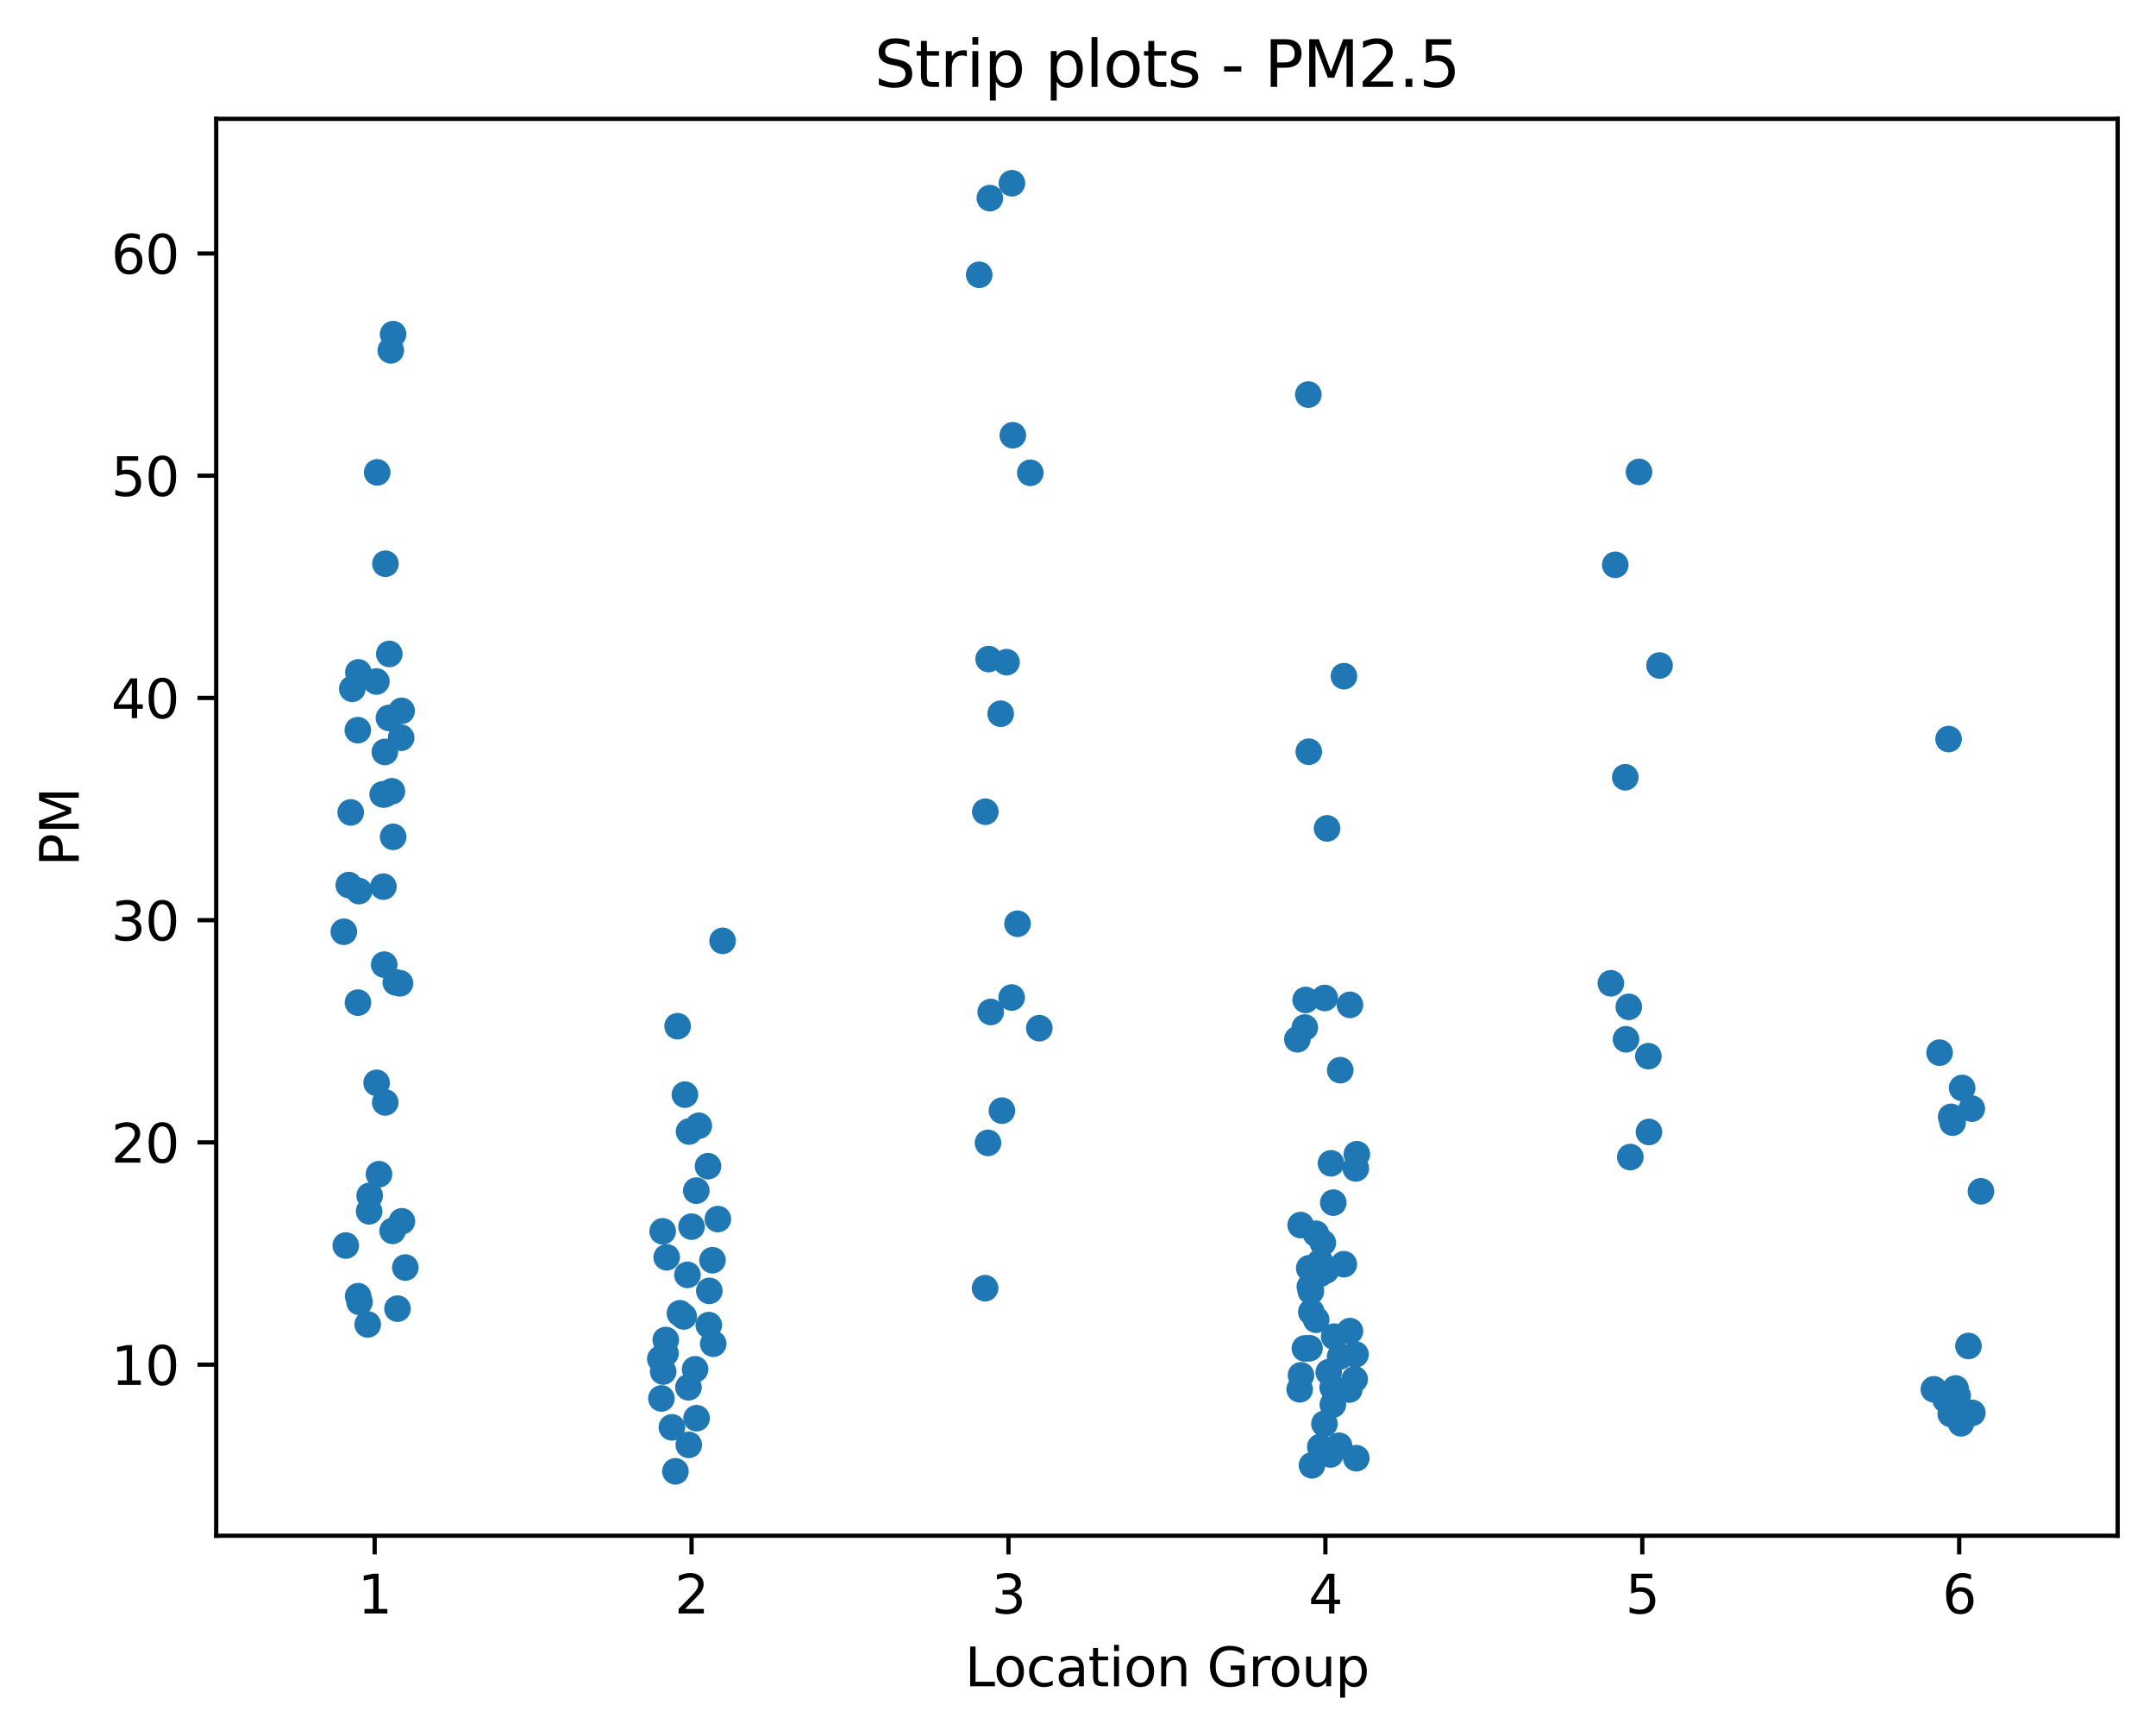 <?xml version="1.0" encoding="utf-8" standalone="no"?>
<!DOCTYPE svg PUBLIC "-//W3C//DTD SVG 1.1//EN"
  "http://www.w3.org/Graphics/SVG/1.1/DTD/svg11.dtd">
<svg xmlns:xlink="http://www.w3.org/1999/xlink" width="404.923pt" height="325.986pt" viewBox="0 0 404.923 325.986" xmlns="http://www.w3.org/2000/svg" version="1.1">
 <defs>
  <style type="text/css">*{stroke-linejoin: round; stroke-linecap: butt}</style>
 </defs>
 <g id="figure_1">
  <g id="patch_1">
   <path d="M 0 325.986 
L 404.923 325.986 
L 404.923 0 
L 0 0 
L 0 325.986 
z
" style="fill: none"/>
  </g>
  <g id="axes_1">
   <g id="patch_2">
    <path d="M 40.603 288.43 
L 397.723 288.43 
L 397.723 22.318 
L 40.603 22.318 
L 40.603 288.43 
z
" style="fill: none"/>
   </g>
   <g id="matplotlib.axis_1">
    <g id="xtick_1">
     <g id="line2d_1">
      <defs>
       <path id="m921c2cd2c7" d="M 0 0 
L 0 3.5 
" style="stroke: #000000; stroke-width: 0.8"/>
      </defs>
      <g>
       <use xlink:href="#m921c2cd2c7" x="70.363" y="288.43" style="stroke: #000000; stroke-width: 0.8"/>
      </g>
     </g>
     <g id="text_1">
      <!-- 1 -->
      <g transform="translate(67.182 303.029) scale(0.1 -0.1)">
       <defs>
        <path id="DejaVuSans-31" d="M 794 531 
L 1825 531 
L 1825 4091 
L 703 3866 
L 703 4441 
L 1819 4666 
L 2450 4666 
L 2450 531 
L 3481 531 
L 3481 0 
L 794 0 
L 794 531 
z
" transform="scale(0.016)"/>
       </defs>
       <use xlink:href="#DejaVuSans-31"/>
      </g>
     </g>
    </g>
    <g id="xtick_2">
     <g id="line2d_2">
      <g>
       <use xlink:href="#m921c2cd2c7" x="129.883" y="288.43" style="stroke: #000000; stroke-width: 0.8"/>
      </g>
     </g>
     <g id="text_2">
      <!-- 2 -->
      <g transform="translate(126.702 303.029) scale(0.1 -0.1)">
       <defs>
        <path id="DejaVuSans-32" d="M 1228 531 
L 3431 531 
L 3431 0 
L 469 0 
L 469 531 
Q 828 903 1448 1529 
Q 2069 2156 2228 2338 
Q 2531 2678 2651 2914 
Q 2772 3150 2772 3378 
Q 2772 3750 2511 3984 
Q 2250 4219 1831 4219 
Q 1534 4219 1204 4116 
Q 875 4013 500 3803 
L 500 4441 
Q 881 4594 1212 4672 
Q 1544 4750 1819 4750 
Q 2544 4750 2975 4387 
Q 3406 4025 3406 3419 
Q 3406 3131 3298 2873 
Q 3191 2616 2906 2266 
Q 2828 2175 2409 1742 
Q 1991 1309 1228 531 
z
" transform="scale(0.016)"/>
       </defs>
       <use xlink:href="#DejaVuSans-32"/>
      </g>
     </g>
    </g>
    <g id="xtick_3">
     <g id="line2d_3">
      <g>
       <use xlink:href="#m921c2cd2c7" x="189.403" y="288.43" style="stroke: #000000; stroke-width: 0.8"/>
      </g>
     </g>
     <g id="text_3">
      <!-- 3 -->
      <g transform="translate(186.222 303.029) scale(0.1 -0.1)">
       <defs>
        <path id="DejaVuSans-33" d="M 2597 2516 
Q 3050 2419 3304 2112 
Q 3559 1806 3559 1356 
Q 3559 666 3084 287 
Q 2609 -91 1734 -91 
Q 1441 -91 1130 -33 
Q 819 25 488 141 
L 488 750 
Q 750 597 1062 519 
Q 1375 441 1716 441 
Q 2309 441 2620 675 
Q 2931 909 2931 1356 
Q 2931 1769 2642 2001 
Q 2353 2234 1838 2234 
L 1294 2234 
L 1294 2753 
L 1863 2753 
Q 2328 2753 2575 2939 
Q 2822 3125 2822 3475 
Q 2822 3834 2567 4026 
Q 2313 4219 1838 4219 
Q 1578 4219 1281 4162 
Q 984 4106 628 3988 
L 628 4550 
Q 988 4650 1302 4700 
Q 1616 4750 1894 4750 
Q 2613 4750 3031 4423 
Q 3450 4097 3450 3541 
Q 3450 3153 3228 2886 
Q 3006 2619 2597 2516 
z
" transform="scale(0.016)"/>
       </defs>
       <use xlink:href="#DejaVuSans-33"/>
      </g>
     </g>
    </g>
    <g id="xtick_4">
     <g id="line2d_4">
      <g>
       <use xlink:href="#m921c2cd2c7" x="248.923" y="288.43" style="stroke: #000000; stroke-width: 0.8"/>
      </g>
     </g>
     <g id="text_4">
      <!-- 4 -->
      <g transform="translate(245.742 303.029) scale(0.1 -0.1)">
       <defs>
        <path id="DejaVuSans-34" d="M 2419 4116 
L 825 1625 
L 2419 1625 
L 2419 4116 
z
M 2253 4666 
L 3047 4666 
L 3047 1625 
L 3713 1625 
L 3713 1100 
L 3047 1100 
L 3047 0 
L 2419 0 
L 2419 1100 
L 313 1100 
L 313 1709 
L 2253 4666 
z
" transform="scale(0.016)"/>
       </defs>
       <use xlink:href="#DejaVuSans-34"/>
      </g>
     </g>
    </g>
    <g id="xtick_5">
     <g id="line2d_5">
      <g>
       <use xlink:href="#m921c2cd2c7" x="308.443" y="288.43" style="stroke: #000000; stroke-width: 0.8"/>
      </g>
     </g>
     <g id="text_5">
      <!-- 5 -->
      <g transform="translate(305.262 303.029) scale(0.1 -0.1)">
       <defs>
        <path id="DejaVuSans-35" d="M 691 4666 
L 3169 4666 
L 3169 4134 
L 1269 4134 
L 1269 2991 
Q 1406 3038 1543 3061 
Q 1681 3084 1819 3084 
Q 2600 3084 3056 2656 
Q 3513 2228 3513 1497 
Q 3513 744 3044 326 
Q 2575 -91 1722 -91 
Q 1428 -91 1123 -41 
Q 819 9 494 109 
L 494 744 
Q 775 591 1075 516 
Q 1375 441 1709 441 
Q 2250 441 2565 725 
Q 2881 1009 2881 1497 
Q 2881 1984 2565 2268 
Q 2250 2553 1709 2553 
Q 1456 2553 1204 2497 
Q 953 2441 691 2322 
L 691 4666 
z
" transform="scale(0.016)"/>
       </defs>
       <use xlink:href="#DejaVuSans-35"/>
      </g>
     </g>
    </g>
    <g id="xtick_6">
     <g id="line2d_6">
      <g>
       <use xlink:href="#m921c2cd2c7" x="367.963" y="288.43" style="stroke: #000000; stroke-width: 0.8"/>
      </g>
     </g>
     <g id="text_6">
      <!-- 6 -->
      <g transform="translate(364.782 303.029) scale(0.1 -0.1)">
       <defs>
        <path id="DejaVuSans-36" d="M 2113 2584 
Q 1688 2584 1439 2293 
Q 1191 2003 1191 1497 
Q 1191 994 1439 701 
Q 1688 409 2113 409 
Q 2538 409 2786 701 
Q 3034 994 3034 1497 
Q 3034 2003 2786 2293 
Q 2538 2584 2113 2584 
z
M 3366 4563 
L 3366 3988 
Q 3128 4100 2886 4159 
Q 2644 4219 2406 4219 
Q 1781 4219 1451 3797 
Q 1122 3375 1075 2522 
Q 1259 2794 1537 2939 
Q 1816 3084 2150 3084 
Q 2853 3084 3261 2657 
Q 3669 2231 3669 1497 
Q 3669 778 3244 343 
Q 2819 -91 2113 -91 
Q 1303 -91 875 529 
Q 447 1150 447 2328 
Q 447 3434 972 4092 
Q 1497 4750 2381 4750 
Q 2619 4750 2861 4703 
Q 3103 4656 3366 4563 
z
" transform="scale(0.016)"/>
       </defs>
       <use xlink:href="#DejaVuSans-36"/>
      </g>
     </g>
    </g>
    <g id="text_7">
     <!-- Location Group -->
     <g transform="translate(181.206 316.707) scale(0.1 -0.1)">
      <defs>
       <path id="DejaVuSans-4c" d="M 628 4666 
L 1259 4666 
L 1259 531 
L 3531 531 
L 3531 0 
L 628 0 
L 628 4666 
z
" transform="scale(0.016)"/>
       <path id="DejaVuSans-6f" d="M 1959 3097 
Q 1497 3097 1228 2736 
Q 959 2375 959 1747 
Q 959 1119 1226 758 
Q 1494 397 1959 397 
Q 2419 397 2687 759 
Q 2956 1122 2956 1747 
Q 2956 2369 2687 2733 
Q 2419 3097 1959 3097 
z
M 1959 3584 
Q 2709 3584 3137 3096 
Q 3566 2609 3566 1747 
Q 3566 888 3137 398 
Q 2709 -91 1959 -91 
Q 1206 -91 779 398 
Q 353 888 353 1747 
Q 353 2609 779 3096 
Q 1206 3584 1959 3584 
z
" transform="scale(0.016)"/>
       <path id="DejaVuSans-63" d="M 3122 3366 
L 3122 2828 
Q 2878 2963 2633 3030 
Q 2388 3097 2138 3097 
Q 1578 3097 1268 2742 
Q 959 2388 959 1747 
Q 959 1106 1268 751 
Q 1578 397 2138 397 
Q 2388 397 2633 464 
Q 2878 531 3122 666 
L 3122 134 
Q 2881 22 2623 -34 
Q 2366 -91 2075 -91 
Q 1284 -91 818 406 
Q 353 903 353 1747 
Q 353 2603 823 3093 
Q 1294 3584 2113 3584 
Q 2378 3584 2631 3529 
Q 2884 3475 3122 3366 
z
" transform="scale(0.016)"/>
       <path id="DejaVuSans-61" d="M 2194 1759 
Q 1497 1759 1228 1600 
Q 959 1441 959 1056 
Q 959 750 1161 570 
Q 1363 391 1709 391 
Q 2188 391 2477 730 
Q 2766 1069 2766 1631 
L 2766 1759 
L 2194 1759 
z
M 3341 1997 
L 3341 0 
L 2766 0 
L 2766 531 
Q 2569 213 2275 61 
Q 1981 -91 1556 -91 
Q 1019 -91 701 211 
Q 384 513 384 1019 
Q 384 1609 779 1909 
Q 1175 2209 1959 2209 
L 2766 2209 
L 2766 2266 
Q 2766 2663 2505 2880 
Q 2244 3097 1772 3097 
Q 1472 3097 1187 3025 
Q 903 2953 641 2809 
L 641 3341 
Q 956 3463 1253 3523 
Q 1550 3584 1831 3584 
Q 2591 3584 2966 3190 
Q 3341 2797 3341 1997 
z
" transform="scale(0.016)"/>
       <path id="DejaVuSans-74" d="M 1172 4494 
L 1172 3500 
L 2356 3500 
L 2356 3053 
L 1172 3053 
L 1172 1153 
Q 1172 725 1289 603 
Q 1406 481 1766 481 
L 2356 481 
L 2356 0 
L 1766 0 
Q 1100 0 847 248 
Q 594 497 594 1153 
L 594 3053 
L 172 3053 
L 172 3500 
L 594 3500 
L 594 4494 
L 1172 4494 
z
" transform="scale(0.016)"/>
       <path id="DejaVuSans-69" d="M 603 3500 
L 1178 3500 
L 1178 0 
L 603 0 
L 603 3500 
z
M 603 4863 
L 1178 4863 
L 1178 4134 
L 603 4134 
L 603 4863 
z
" transform="scale(0.016)"/>
       <path id="DejaVuSans-6e" d="M 3513 2113 
L 3513 0 
L 2938 0 
L 2938 2094 
Q 2938 2591 2744 2837 
Q 2550 3084 2163 3084 
Q 1697 3084 1428 2787 
Q 1159 2491 1159 1978 
L 1159 0 
L 581 0 
L 581 3500 
L 1159 3500 
L 1159 2956 
Q 1366 3272 1645 3428 
Q 1925 3584 2291 3584 
Q 2894 3584 3203 3211 
Q 3513 2838 3513 2113 
z
" transform="scale(0.016)"/>
       <path id="DejaVuSans-20" transform="scale(0.016)"/>
       <path id="DejaVuSans-47" d="M 3809 666 
L 3809 1919 
L 2778 1919 
L 2778 2438 
L 4434 2438 
L 4434 434 
Q 4069 175 3628 42 
Q 3188 -91 2688 -91 
Q 1594 -91 976 548 
Q 359 1188 359 2328 
Q 359 3472 976 4111 
Q 1594 4750 2688 4750 
Q 3144 4750 3555 4637 
Q 3966 4525 4313 4306 
L 4313 3634 
Q 3963 3931 3569 4081 
Q 3175 4231 2741 4231 
Q 1884 4231 1454 3753 
Q 1025 3275 1025 2328 
Q 1025 1384 1454 906 
Q 1884 428 2741 428 
Q 3075 428 3337 486 
Q 3600 544 3809 666 
z
" transform="scale(0.016)"/>
       <path id="DejaVuSans-72" d="M 2631 2963 
Q 2534 3019 2420 3045 
Q 2306 3072 2169 3072 
Q 1681 3072 1420 2755 
Q 1159 2438 1159 1844 
L 1159 0 
L 581 0 
L 581 3500 
L 1159 3500 
L 1159 2956 
Q 1341 3275 1631 3429 
Q 1922 3584 2338 3584 
Q 2397 3584 2469 3576 
Q 2541 3569 2628 3553 
L 2631 2963 
z
" transform="scale(0.016)"/>
       <path id="DejaVuSans-75" d="M 544 1381 
L 544 3500 
L 1119 3500 
L 1119 1403 
Q 1119 906 1312 657 
Q 1506 409 1894 409 
Q 2359 409 2629 706 
Q 2900 1003 2900 1516 
L 2900 3500 
L 3475 3500 
L 3475 0 
L 2900 0 
L 2900 538 
Q 2691 219 2414 64 
Q 2138 -91 1772 -91 
Q 1169 -91 856 284 
Q 544 659 544 1381 
z
M 1991 3584 
L 1991 3584 
z
" transform="scale(0.016)"/>
       <path id="DejaVuSans-70" d="M 1159 525 
L 1159 -1331 
L 581 -1331 
L 581 3500 
L 1159 3500 
L 1159 2969 
Q 1341 3281 1617 3432 
Q 1894 3584 2278 3584 
Q 2916 3584 3314 3078 
Q 3713 2572 3713 1747 
Q 3713 922 3314 415 
Q 2916 -91 2278 -91 
Q 1894 -91 1617 61 
Q 1341 213 1159 525 
z
M 3116 1747 
Q 3116 2381 2855 2742 
Q 2594 3103 2138 3103 
Q 1681 3103 1420 2742 
Q 1159 2381 1159 1747 
Q 1159 1113 1420 752 
Q 1681 391 2138 391 
Q 2594 391 2855 752 
Q 3116 1113 3116 1747 
z
" transform="scale(0.016)"/>
      </defs>
      <use xlink:href="#DejaVuSans-4c"/>
      <use xlink:href="#DejaVuSans-6f" x="53.963"/>
      <use xlink:href="#DejaVuSans-63" x="115.145"/>
      <use xlink:href="#DejaVuSans-61" x="170.125"/>
      <use xlink:href="#DejaVuSans-74" x="231.404"/>
      <use xlink:href="#DejaVuSans-69" x="270.613"/>
      <use xlink:href="#DejaVuSans-6f" x="298.396"/>
      <use xlink:href="#DejaVuSans-6e" x="359.578"/>
      <use xlink:href="#DejaVuSans-20" x="422.957"/>
      <use xlink:href="#DejaVuSans-47" x="454.744"/>
      <use xlink:href="#DejaVuSans-72" x="532.234"/>
      <use xlink:href="#DejaVuSans-6f" x="571.098"/>
      <use xlink:href="#DejaVuSans-75" x="632.279"/>
      <use xlink:href="#DejaVuSans-70" x="695.658"/>
     </g>
    </g>
   </g>
   <g id="matplotlib.axis_2">
    <g id="ytick_1">
     <g id="line2d_7">
      <defs>
       <path id="m9e702969f1" d="M 0 0 
L -3.5 0 
" style="stroke: #000000; stroke-width: 0.8"/>
      </defs>
      <g>
       <use xlink:href="#m9e702969f1" x="40.603" y="256.299" style="stroke: #000000; stroke-width: 0.8"/>
      </g>
     </g>
     <g id="text_8">
      <!-- 10 -->
      <g transform="translate(20.878 260.099) scale(0.1 -0.1)">
       <defs>
        <path id="DejaVuSans-30" d="M 2034 4250 
Q 1547 4250 1301 3770 
Q 1056 3291 1056 2328 
Q 1056 1369 1301 889 
Q 1547 409 2034 409 
Q 2525 409 2770 889 
Q 3016 1369 3016 2328 
Q 3016 3291 2770 3770 
Q 2525 4250 2034 4250 
z
M 2034 4750 
Q 2819 4750 3233 4129 
Q 3647 3509 3647 2328 
Q 3647 1150 3233 529 
Q 2819 -91 2034 -91 
Q 1250 -91 836 529 
Q 422 1150 422 2328 
Q 422 3509 836 4129 
Q 1250 4750 2034 4750 
z
" transform="scale(0.016)"/>
       </defs>
       <use xlink:href="#DejaVuSans-31"/>
       <use xlink:href="#DejaVuSans-30" x="63.623"/>
      </g>
     </g>
    </g>
    <g id="ytick_2">
     <g id="line2d_8">
      <g>
       <use xlink:href="#m9e702969f1" x="40.603" y="214.56" style="stroke: #000000; stroke-width: 0.8"/>
      </g>
     </g>
     <g id="text_9">
      <!-- 20 -->
      <g transform="translate(20.878 218.359) scale(0.1 -0.1)">
       <use xlink:href="#DejaVuSans-32"/>
       <use xlink:href="#DejaVuSans-30" x="63.623"/>
      </g>
     </g>
    </g>
    <g id="ytick_3">
     <g id="line2d_9">
      <g>
       <use xlink:href="#m9e702969f1" x="40.603" y="172.821" style="stroke: #000000; stroke-width: 0.8"/>
      </g>
     </g>
     <g id="text_10">
      <!-- 30 -->
      <g transform="translate(20.878 176.62) scale(0.1 -0.1)">
       <use xlink:href="#DejaVuSans-33"/>
       <use xlink:href="#DejaVuSans-30" x="63.623"/>
      </g>
     </g>
    </g>
    <g id="ytick_4">
     <g id="line2d_10">
      <g>
       <use xlink:href="#m9e702969f1" x="40.603" y="131.082" style="stroke: #000000; stroke-width: 0.8"/>
      </g>
     </g>
     <g id="text_11">
      <!-- 40 -->
      <g transform="translate(20.878 134.881) scale(0.1 -0.1)">
       <use xlink:href="#DejaVuSans-34"/>
       <use xlink:href="#DejaVuSans-30" x="63.623"/>
      </g>
     </g>
    </g>
    <g id="ytick_5">
     <g id="line2d_11">
      <g>
       <use xlink:href="#m9e702969f1" x="40.603" y="89.343" style="stroke: #000000; stroke-width: 0.8"/>
      </g>
     </g>
     <g id="text_12">
      <!-- 50 -->
      <g transform="translate(20.878 93.142) scale(0.1 -0.1)">
       <use xlink:href="#DejaVuSans-35"/>
       <use xlink:href="#DejaVuSans-30" x="63.623"/>
      </g>
     </g>
    </g>
    <g id="ytick_6">
     <g id="line2d_12">
      <g>
       <use xlink:href="#m9e702969f1" x="40.603" y="47.604" style="stroke: #000000; stroke-width: 0.8"/>
      </g>
     </g>
     <g id="text_13">
      <!-- 60 -->
      <g transform="translate(20.878 51.403) scale(0.1 -0.1)">
       <use xlink:href="#DejaVuSans-36"/>
       <use xlink:href="#DejaVuSans-30" x="63.623"/>
      </g>
     </g>
    </g>
    <g id="text_14">
     <!-- PM -->
     <g transform="translate(14.798 162.703) rotate(-90) scale(0.1 -0.1)">
      <defs>
       <path id="DejaVuSans-50" d="M 1259 4147 
L 1259 2394 
L 2053 2394 
Q 2494 2394 2734 2622 
Q 2975 2850 2975 3272 
Q 2975 3691 2734 3919 
Q 2494 4147 2053 4147 
L 1259 4147 
z
M 628 4666 
L 2053 4666 
Q 2838 4666 3239 4311 
Q 3641 3956 3641 3272 
Q 3641 2581 3239 2228 
Q 2838 1875 2053 1875 
L 1259 1875 
L 1259 0 
L 628 0 
L 628 4666 
z
" transform="scale(0.016)"/>
       <path id="DejaVuSans-4d" d="M 628 4666 
L 1569 4666 
L 2759 1491 
L 3956 4666 
L 4897 4666 
L 4897 0 
L 4281 0 
L 4281 4097 
L 3078 897 
L 2444 897 
L 1241 4097 
L 1241 0 
L 628 0 
L 628 4666 
z
" transform="scale(0.016)"/>
      </defs>
      <use xlink:href="#DejaVuSans-50"/>
      <use xlink:href="#DejaVuSans-4d" x="60.303"/>
     </g>
    </g>
   </g>
   <g id="patch_3">
    <path d="M 40.603 288.43 
L 40.603 22.318 
" style="fill: none; stroke: #000000; stroke-width: 0.8; stroke-linejoin: miter; stroke-linecap: square"/>
   </g>
   <g id="patch_4">
    <path d="M 397.723 288.43 
L 397.723 22.318 
" style="fill: none; stroke: #000000; stroke-width: 0.8; stroke-linejoin: miter; stroke-linecap: square"/>
   </g>
   <g id="patch_5">
    <path d="M 40.603 288.43 
L 397.723 288.43 
" style="fill: none; stroke: #000000; stroke-width: 0.8; stroke-linejoin: miter; stroke-linecap: square"/>
   </g>
   <g id="patch_6">
    <path d="M 40.603 22.318 
L 397.723 22.318 
" style="fill: none; stroke: #000000; stroke-width: 0.8; stroke-linejoin: miter; stroke-linecap: square"/>
   </g>
   <g id="PathCollection_1">
    <defs>
     <path id="m5893df899f" d="M 0 2.5 
C 0.663 2.5 1.299 2.237 1.768 1.768 
C 2.237 1.299 2.5 0.663 2.5 0 
C 2.5 -0.663 2.237 -1.299 1.768 -1.768 
C 1.299 -2.237 0.663 -2.5 0 -2.5 
C -0.663 -2.5 -1.299 -2.237 -1.768 -1.768 
C -2.237 -1.299 -2.5 -0.663 -2.5 0 
C -2.5 0.663 -2.237 1.299 -1.768 1.768 
C -1.299 2.237 -0.663 2.5 0 2.5 
z
"/>
    </defs>
    <g clip-path="url(#pfd30fcb040)">
     <use xlink:href="#m5893df899f" x="70.73" y="203.374" style="fill: #1f77b4"/>
     <use xlink:href="#m5893df899f" x="75.126" y="184.675" style="fill: #1f77b4"/>
     <use xlink:href="#m5893df899f" x="72.005" y="166.518" style="fill: #1f77b4"/>
     <use xlink:href="#m5893df899f" x="67.519" y="244.529" style="fill: #1f77b4"/>
     <use xlink:href="#m5893df899f" x="70.69" y="127.993" style="fill: #1f77b4"/>
     <use xlink:href="#m5893df899f" x="72.157" y="181.169" style="fill: #1f77b4"/>
     <use xlink:href="#m5893df899f" x="73.822" y="62.755" style="fill: #1f77b4"/>
     <use xlink:href="#m5893df899f" x="74.334" y="184.508" style="fill: #1f77b4"/>
     <use xlink:href="#m5893df899f" x="67.304" y="126.282" style="fill: #1f77b4"/>
     <use xlink:href="#m5893df899f" x="76.12" y="238.059" style="fill: #1f77b4"/>
     <use xlink:href="#m5893df899f" x="66.16" y="129.371" style="fill: #1f77b4"/>
     <use xlink:href="#m5893df899f" x="65.505" y="166.226" style="fill: #1f77b4"/>
     <use xlink:href="#m5893df899f" x="72.347" y="207.047" style="fill: #1f77b4"/>
     <use xlink:href="#m5893df899f" x="67.226" y="188.306" style="fill: #1f77b4"/>
     <use xlink:href="#m5893df899f" x="73.043" y="134.838" style="fill: #1f77b4"/>
     <use xlink:href="#m5893df899f" x="72.387" y="105.872" style="fill: #1f77b4"/>
     <use xlink:href="#m5893df899f" x="72.277" y="141.225" style="fill: #1f77b4"/>
     <use xlink:href="#m5893df899f" x="65.867" y="152.578" style="fill: #1f77b4"/>
     <use xlink:href="#m5893df899f" x="74.654" y="245.781" style="fill: #1f77b4"/>
     <use xlink:href="#m5893df899f" x="69.43" y="224.578" style="fill: #1f77b4"/>
     <use xlink:href="#m5893df899f" x="73.603" y="148.612" style="fill: #1f77b4"/>
     <use xlink:href="#m5893df899f" x="73.731" y="231.172" style="fill: #1f77b4"/>
     <use xlink:href="#m5893df899f" x="71.179" y="220.529" style="fill: #1f77b4"/>
     <use xlink:href="#m5893df899f" x="67.199" y="137.134" style="fill: #1f77b4"/>
     <use xlink:href="#m5893df899f" x="73.109" y="122.818" style="fill: #1f77b4"/>
     <use xlink:href="#m5893df899f" x="75.478" y="229.378" style="fill: #1f77b4"/>
     <use xlink:href="#m5893df899f" x="69.058" y="248.745" style="fill: #1f77b4"/>
     <use xlink:href="#m5893df899f" x="70.838" y="88.717" style="fill: #1f77b4"/>
     <use xlink:href="#m5893df899f" x="73.396" y="65.802" style="fill: #1f77b4"/>
     <use xlink:href="#m5893df899f" x="64.571" y="174.992" style="fill: #1f77b4"/>
     <use xlink:href="#m5893df899f" x="72.26" y="149.197" style="fill: #1f77b4"/>
     <use xlink:href="#m5893df899f" x="73.831" y="157.169" style="fill: #1f77b4"/>
     <use xlink:href="#m5893df899f" x="75.339" y="138.553" style="fill: #1f77b4"/>
     <use xlink:href="#m5893df899f" x="75.426" y="133.503" style="fill: #1f77b4"/>
     <use xlink:href="#m5893df899f" x="64.937" y="233.927" style="fill: #1f77b4"/>
     <use xlink:href="#m5893df899f" x="71.87" y="149.197" style="fill: #1f77b4"/>
     <use xlink:href="#m5893df899f" x="67.421" y="167.353" style="fill: #1f77b4"/>
     <use xlink:href="#m5893df899f" x="69.323" y="227.499" style="fill: #1f77b4"/>
     <use xlink:href="#m5893df899f" x="67.26" y="243.444" style="fill: #1f77b4"/>
    </g>
   </g>
   <g id="PathCollection_2">
    <g clip-path="url(#pfd30fcb040)">
     <use xlink:href="#m5893df899f" x="126.848" y="276.334" style="fill: #1f77b4"/>
     <use xlink:href="#m5893df899f" x="130.544" y="257.176" style="fill: #1f77b4"/>
     <use xlink:href="#m5893df899f" x="124.993" y="254.171" style="fill: #1f77b4"/>
     <use xlink:href="#m5893df899f" x="127.259" y="192.731" style="fill: #1f77b4"/>
     <use xlink:href="#m5893df899f" x="133.949" y="252.376" style="fill: #1f77b4"/>
     <use xlink:href="#m5893df899f" x="129.357" y="271.367" style="fill: #1f77b4"/>
     <use xlink:href="#m5893df899f" x="129.41" y="212.515" style="fill: #1f77b4"/>
     <use xlink:href="#m5893df899f" x="129.112" y="239.437" style="fill: #1f77b4"/>
     <use xlink:href="#m5893df899f" x="133.81" y="236.682" style="fill: #1f77b4"/>
     <use xlink:href="#m5893df899f" x="133.217" y="242.442" style="fill: #1f77b4"/>
     <use xlink:href="#m5893df899f" x="130.825" y="266.358" style="fill: #1f77b4"/>
     <use xlink:href="#m5893df899f" x="134.824" y="228.96" style="fill: #1f77b4"/>
     <use xlink:href="#m5893df899f" x="128.63" y="205.586" style="fill: #1f77b4"/>
     <use xlink:href="#m5893df899f" x="131.237" y="211.43" style="fill: #1f77b4"/>
     <use xlink:href="#m5893df899f" x="125.037" y="251.666" style="fill: #1f77b4"/>
     <use xlink:href="#m5893df899f" x="124.55" y="257.593" style="fill: #1f77b4"/>
     <use xlink:href="#m5893df899f" x="132.97" y="219.026" style="fill: #1f77b4"/>
     <use xlink:href="#m5893df899f" x="125.211" y="236.139" style="fill: #1f77b4"/>
     <use xlink:href="#m5893df899f" x="130.772" y="223.618" style="fill: #1f77b4"/>
     <use xlink:href="#m5893df899f" x="124.458" y="231.256" style="fill: #1f77b4"/>
     <use xlink:href="#m5893df899f" x="133.118" y="248.87" style="fill: #1f77b4"/>
     <use xlink:href="#m5893df899f" x="127.695" y="246.658" style="fill: #1f77b4"/>
     <use xlink:href="#m5893df899f" x="135.71" y="176.703" style="fill: #1f77b4"/>
     <use xlink:href="#m5893df899f" x="129.301" y="260.557" style="fill: #1f77b4"/>
     <use xlink:href="#m5893df899f" x="128.408" y="247.242" style="fill: #1f77b4"/>
     <use xlink:href="#m5893df899f" x="124.009" y="255.214" style="fill: #1f77b4"/>
     <use xlink:href="#m5893df899f" x="126.189" y="268.07" style="fill: #1f77b4"/>
     <use xlink:href="#m5893df899f" x="124.219" y="262.644" style="fill: #1f77b4"/>
     <use xlink:href="#m5893df899f" x="129.882" y="230.379" style="fill: #1f77b4"/>
    </g>
   </g>
   <g id="PathCollection_3">
    <g clip-path="url(#pfd30fcb040)">
     <use xlink:href="#m5893df899f" x="185.91" y="37.211" style="fill: #1f77b4"/>
     <use xlink:href="#m5893df899f" x="190.214" y="81.746" style="fill: #1f77b4"/>
     <use xlink:href="#m5893df899f" x="185.554" y="214.644" style="fill: #1f77b4"/>
     <use xlink:href="#m5893df899f" x="190.049" y="34.414" style="fill: #1f77b4"/>
     <use xlink:href="#m5893df899f" x="187.937" y="134.045" style="fill: #1f77b4"/>
     <use xlink:href="#m5893df899f" x="186.067" y="190.059" style="fill: #1f77b4"/>
     <use xlink:href="#m5893df899f" x="191.098" y="173.489" style="fill: #1f77b4"/>
     <use xlink:href="#m5893df899f" x="185.005" y="241.941" style="fill: #1f77b4"/>
     <use xlink:href="#m5893df899f" x="185.052" y="152.452" style="fill: #1f77b4"/>
     <use xlink:href="#m5893df899f" x="193.505" y="88.8" style="fill: #1f77b4"/>
     <use xlink:href="#m5893df899f" x="183.906" y="51.611" style="fill: #1f77b4"/>
     <use xlink:href="#m5893df899f" x="188.171" y="208.592" style="fill: #1f77b4"/>
     <use xlink:href="#m5893df899f" x="195.197" y="193.106" style="fill: #1f77b4"/>
     <use xlink:href="#m5893df899f" x="190.002" y="187.346" style="fill: #1f77b4"/>
     <use xlink:href="#m5893df899f" x="185.674" y="123.778" style="fill: #1f77b4"/>
     <use xlink:href="#m5893df899f" x="189.039" y="124.362" style="fill: #1f77b4"/>
    </g>
   </g>
   <g id="PathCollection_4">
    <g clip-path="url(#pfd30fcb040)">
     <use xlink:href="#m5893df899f" x="244.28" y="230.087" style="fill: #1f77b4"/>
     <use xlink:href="#m5893df899f" x="249.235" y="155.583" style="fill: #1f77b4"/>
     <use xlink:href="#m5893df899f" x="253.53" y="249.997" style="fill: #1f77b4"/>
     <use xlink:href="#m5893df899f" x="243.66" y="195.193" style="fill: #1f77b4"/>
     <use xlink:href="#m5893df899f" x="248.442" y="233.426" style="fill: #1f77b4"/>
     <use xlink:href="#m5893df899f" x="250.571" y="251.04" style="fill: #1f77b4"/>
     <use xlink:href="#m5893df899f" x="253.537" y="188.724" style="fill: #1f77b4"/>
     <use xlink:href="#m5893df899f" x="250.403" y="225.872" style="fill: #1f77b4"/>
     <use xlink:href="#m5893df899f" x="252.386" y="237.433" style="fill: #1f77b4"/>
     <use xlink:href="#m5893df899f" x="245.889" y="238.185" style="fill: #1f77b4"/>
     <use xlink:href="#m5893df899f" x="249.55" y="257.718" style="fill: #1f77b4"/>
     <use xlink:href="#m5893df899f" x="251.496" y="271.534" style="fill: #1f77b4"/>
     <use xlink:href="#m5893df899f" x="246.399" y="275.207" style="fill: #1f77b4"/>
     <use xlink:href="#m5893df899f" x="254.583" y="254.379" style="fill: #1f77b4"/>
     <use xlink:href="#m5893df899f" x="249.977" y="218.484" style="fill: #1f77b4"/>
     <use xlink:href="#m5893df899f" x="245.074" y="253.252" style="fill: #1f77b4"/>
     <use xlink:href="#m5893df899f" x="247.945" y="237.016" style="fill: #1f77b4"/>
     <use xlink:href="#m5893df899f" x="249.043" y="238.602" style="fill: #1f77b4"/>
     <use xlink:href="#m5893df899f" x="254.727" y="273.872" style="fill: #1f77b4"/>
     <use xlink:href="#m5893df899f" x="250.317" y="263.812" style="fill: #1f77b4"/>
     <use xlink:href="#m5893df899f" x="254.833" y="216.772" style="fill: #1f77b4"/>
     <use xlink:href="#m5893df899f" x="248.724" y="238.685" style="fill: #1f77b4"/>
     <use xlink:href="#m5893df899f" x="248.798" y="187.43" style="fill: #1f77b4"/>
     <use xlink:href="#m5893df899f" x="245.799" y="141.183" style="fill: #1f77b4"/>
     <use xlink:href="#m5893df899f" x="247.188" y="247.868" style="fill: #1f77b4"/>
     <use xlink:href="#m5893df899f" x="251.696" y="254.755" style="fill: #1f77b4"/>
     <use xlink:href="#m5893df899f" x="244.096" y="260.932" style="fill: #1f77b4"/>
     <use xlink:href="#m5893df899f" x="246.282" y="246.407" style="fill: #1f77b4"/>
     <use xlink:href="#m5893df899f" x="245.943" y="253.211" style="fill: #1f77b4"/>
     <use xlink:href="#m5893df899f" x="245.057" y="192.981" style="fill: #1f77b4"/>
     <use xlink:href="#m5893df899f" x="247.966" y="271.743" style="fill: #1f77b4"/>
     <use xlink:href="#m5893df899f" x="254.63" y="219.444" style="fill: #1f77b4"/>
     <use xlink:href="#m5893df899f" x="248.741" y="267.402" style="fill: #1f77b4"/>
     <use xlink:href="#m5893df899f" x="246.196" y="242.525" style="fill: #1f77b4"/>
     <use xlink:href="#m5893df899f" x="253.41" y="260.974" style="fill: #1f77b4"/>
     <use xlink:href="#m5893df899f" x="247.15" y="231.715" style="fill: #1f77b4"/>
     <use xlink:href="#m5893df899f" x="247.896" y="239.27" style="fill: #1f77b4"/>
     <use xlink:href="#m5893df899f" x="254.425" y="259.054" style="fill: #1f77b4"/>
     <use xlink:href="#m5893df899f" x="249.865" y="273.162" style="fill: #1f77b4"/>
     <use xlink:href="#m5893df899f" x="250.287" y="260.598" style="fill: #1f77b4"/>
     <use xlink:href="#m5893df899f" x="245.72" y="74.108" style="fill: #1f77b4"/>
     <use xlink:href="#m5893df899f" x="251.711" y="200.995" style="fill: #1f77b4"/>
     <use xlink:href="#m5893df899f" x="245.216" y="187.805" style="fill: #1f77b4"/>
     <use xlink:href="#m5893df899f" x="246.008" y="241.649" style="fill: #1f77b4"/>
     <use xlink:href="#m5893df899f" x="244.34" y="258.303" style="fill: #1f77b4"/>
     <use xlink:href="#m5893df899f" x="252.406" y="126.992" style="fill: #1f77b4"/>
    </g>
   </g>
   <g id="PathCollection_5">
    <g clip-path="url(#pfd30fcb040)">
     <use xlink:href="#m5893df899f" x="303.364" y="106.08" style="fill: #1f77b4"/>
     <use xlink:href="#m5893df899f" x="305.906" y="189.099" style="fill: #1f77b4"/>
     <use xlink:href="#m5893df899f" x="307.822" y="88.633" style="fill: #1f77b4"/>
     <use xlink:href="#m5893df899f" x="306.19" y="217.315" style="fill: #1f77b4"/>
     <use xlink:href="#m5893df899f" x="302.538" y="184.675" style="fill: #1f77b4"/>
     <use xlink:href="#m5893df899f" x="305.247" y="145.983" style="fill: #1f77b4"/>
     <use xlink:href="#m5893df899f" x="311.681" y="124.988" style="fill: #1f77b4"/>
     <use xlink:href="#m5893df899f" x="309.581" y="198.365" style="fill: #1f77b4"/>
     <use xlink:href="#m5893df899f" x="305.38" y="195.193" style="fill: #1f77b4"/>
     <use xlink:href="#m5893df899f" x="309.692" y="212.598" style="fill: #1f77b4"/>
    </g>
   </g>
   <g id="PathCollection_6">
    <g clip-path="url(#pfd30fcb040)">
     <use xlink:href="#m5893df899f" x="367.285" y="260.765" style="fill: #1f77b4"/>
     <use xlink:href="#m5893df899f" x="372.045" y="223.743" style="fill: #1f77b4"/>
     <use xlink:href="#m5893df899f" x="365.968" y="138.804" style="fill: #1f77b4"/>
     <use xlink:href="#m5893df899f" x="368.302" y="267.318" style="fill: #1f77b4"/>
     <use xlink:href="#m5893df899f" x="369.698" y="252.793" style="fill: #1f77b4"/>
     <use xlink:href="#m5893df899f" x="366.451" y="209.76" style="fill: #1f77b4"/>
     <use xlink:href="#m5893df899f" x="370.325" y="208.216" style="fill: #1f77b4"/>
     <use xlink:href="#m5893df899f" x="367.665" y="262.101" style="fill: #1f77b4"/>
     <use xlink:href="#m5893df899f" x="363.199" y="260.932" style="fill: #1f77b4"/>
     <use xlink:href="#m5893df899f" x="368.515" y="204.334" style="fill: #1f77b4"/>
     <use xlink:href="#m5893df899f" x="366.375" y="265.565" style="fill: #1f77b4"/>
     <use xlink:href="#m5893df899f" x="370.43" y="265.357" style="fill: #1f77b4"/>
     <use xlink:href="#m5893df899f" x="364.279" y="197.698" style="fill: #1f77b4"/>
     <use xlink:href="#m5893df899f" x="365.412" y="262.894" style="fill: #1f77b4"/>
     <use xlink:href="#m5893df899f" x="366.723" y="210.845" style="fill: #1f77b4"/>
    </g>
   </g>
   <g id="text_15">
    <!-- Strip plots - PM2.5 -->
    <g transform="translate(164.213 16.318) scale(0.12 -0.12)">
     <defs>
      <path id="DejaVuSans-53" d="M 3425 4513 
L 3425 3897 
Q 3066 4069 2747 4153 
Q 2428 4238 2131 4238 
Q 1616 4238 1336 4038 
Q 1056 3838 1056 3469 
Q 1056 3159 1242 3001 
Q 1428 2844 1947 2747 
L 2328 2669 
Q 3034 2534 3370 2195 
Q 3706 1856 3706 1288 
Q 3706 609 3251 259 
Q 2797 -91 1919 -91 
Q 1588 -91 1214 -16 
Q 841 59 441 206 
L 441 856 
Q 825 641 1194 531 
Q 1563 422 1919 422 
Q 2459 422 2753 634 
Q 3047 847 3047 1241 
Q 3047 1584 2836 1778 
Q 2625 1972 2144 2069 
L 1759 2144 
Q 1053 2284 737 2584 
Q 422 2884 422 3419 
Q 422 4038 858 4394 
Q 1294 4750 2059 4750 
Q 2388 4750 2728 4690 
Q 3069 4631 3425 4513 
z
" transform="scale(0.016)"/>
      <path id="DejaVuSans-6c" d="M 603 4863 
L 1178 4863 
L 1178 0 
L 603 0 
L 603 4863 
z
" transform="scale(0.016)"/>
      <path id="DejaVuSans-73" d="M 2834 3397 
L 2834 2853 
Q 2591 2978 2328 3040 
Q 2066 3103 1784 3103 
Q 1356 3103 1142 2972 
Q 928 2841 928 2578 
Q 928 2378 1081 2264 
Q 1234 2150 1697 2047 
L 1894 2003 
Q 2506 1872 2764 1633 
Q 3022 1394 3022 966 
Q 3022 478 2636 193 
Q 2250 -91 1575 -91 
Q 1294 -91 989 -36 
Q 684 19 347 128 
L 347 722 
Q 666 556 975 473 
Q 1284 391 1588 391 
Q 1994 391 2212 530 
Q 2431 669 2431 922 
Q 2431 1156 2273 1281 
Q 2116 1406 1581 1522 
L 1381 1569 
Q 847 1681 609 1914 
Q 372 2147 372 2553 
Q 372 3047 722 3315 
Q 1072 3584 1716 3584 
Q 2034 3584 2315 3537 
Q 2597 3491 2834 3397 
z
" transform="scale(0.016)"/>
      <path id="DejaVuSans-2d" d="M 313 2009 
L 1997 2009 
L 1997 1497 
L 313 1497 
L 313 2009 
z
" transform="scale(0.016)"/>
      <path id="DejaVuSans-2e" d="M 684 794 
L 1344 794 
L 1344 0 
L 684 0 
L 684 794 
z
" transform="scale(0.016)"/>
     </defs>
     <use xlink:href="#DejaVuSans-53"/>
     <use xlink:href="#DejaVuSans-74" x="63.477"/>
     <use xlink:href="#DejaVuSans-72" x="102.686"/>
     <use xlink:href="#DejaVuSans-69" x="143.799"/>
     <use xlink:href="#DejaVuSans-70" x="171.582"/>
     <use xlink:href="#DejaVuSans-20" x="235.059"/>
     <use xlink:href="#DejaVuSans-70" x="266.846"/>
     <use xlink:href="#DejaVuSans-6c" x="330.322"/>
     <use xlink:href="#DejaVuSans-6f" x="358.105"/>
     <use xlink:href="#DejaVuSans-74" x="419.287"/>
     <use xlink:href="#DejaVuSans-73" x="458.496"/>
     <use xlink:href="#DejaVuSans-20" x="510.596"/>
     <use xlink:href="#DejaVuSans-2d" x="542.383"/>
     <use xlink:href="#DejaVuSans-20" x="578.467"/>
     <use xlink:href="#DejaVuSans-50" x="610.254"/>
     <use xlink:href="#DejaVuSans-4d" x="670.557"/>
     <use xlink:href="#DejaVuSans-32" x="756.836"/>
     <use xlink:href="#DejaVuSans-2e" x="820.459"/>
     <use xlink:href="#DejaVuSans-35" x="852.246"/>
    </g>
   </g>
  </g>
 </g>
 <defs>
  <clipPath id="pfd30fcb040">
   <rect x="40.603" y="22.318" width="357.12" height="266.112"/>
  </clipPath>
 </defs>
</svg>
